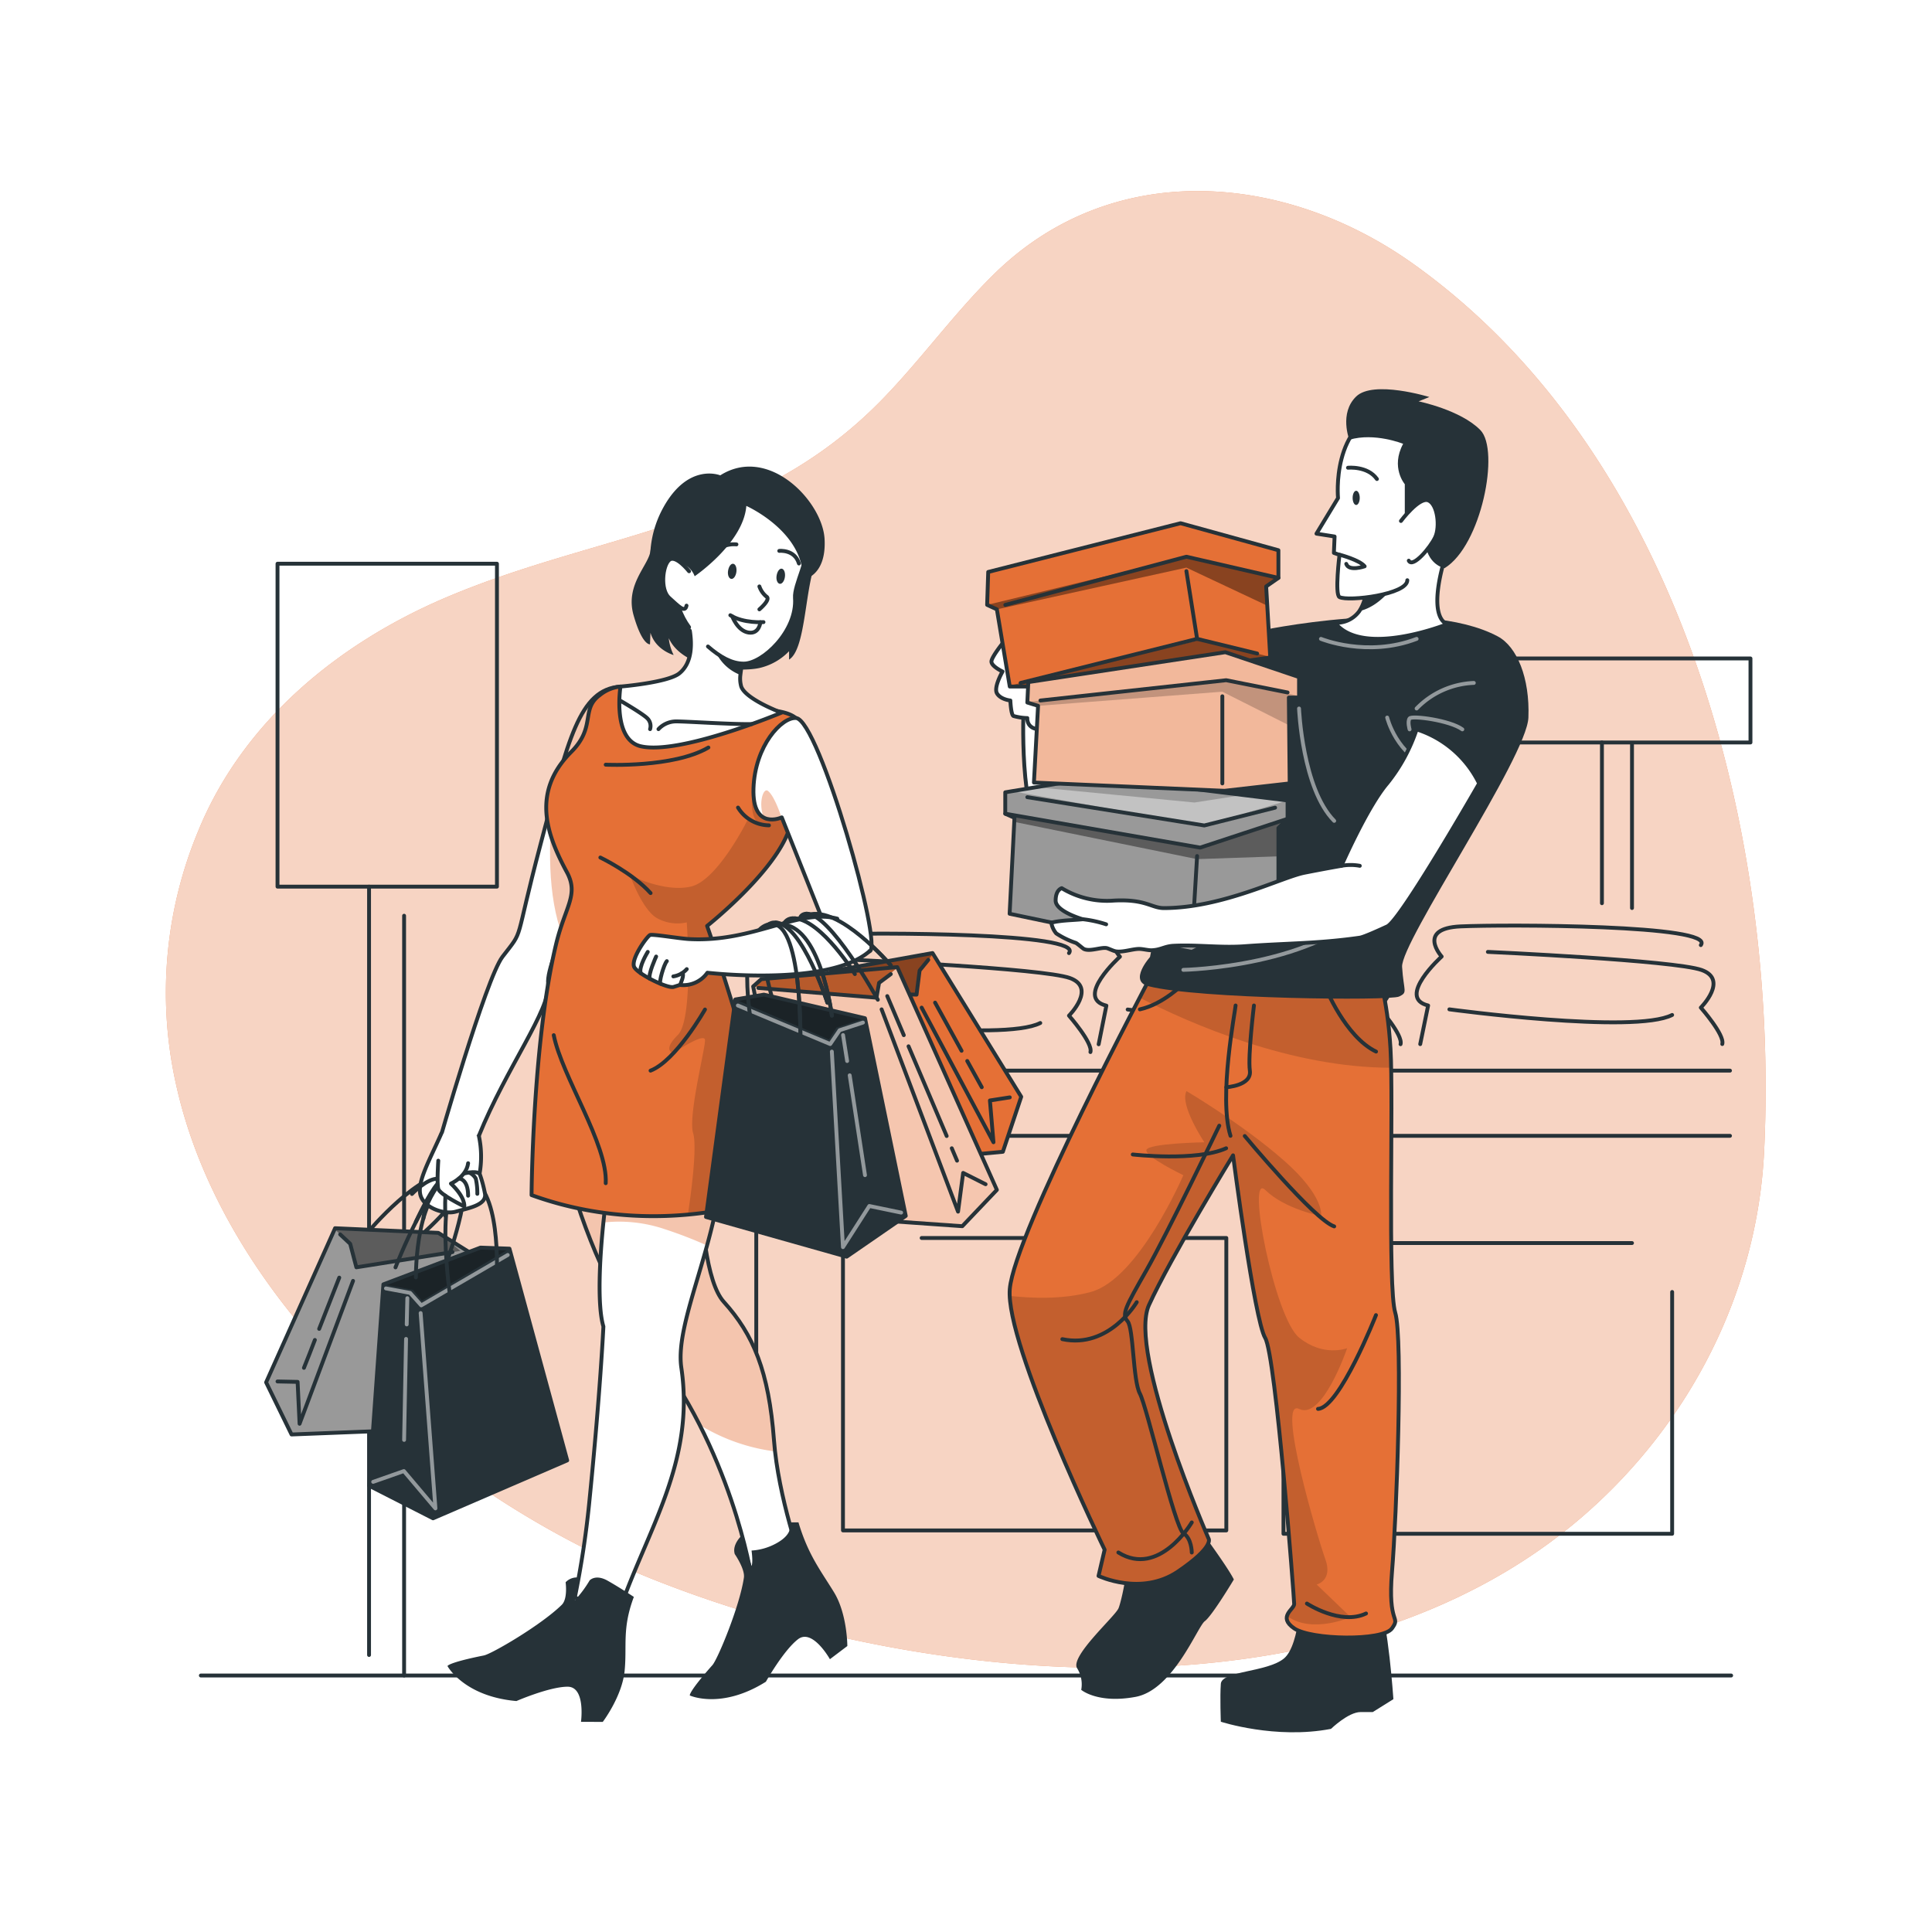 <svg class="animated" id="freepik_stories-shopping" xmlns="http://www.w3.org/2000/svg" xmlns:xlink="http://www.w3.org/1999/xlink" viewBox="0 0 500 500" version="1.1" xmlns:svgjs="http://svgjs.com/svgjs"><style>svg#freepik_stories-shopping:not(.animated) .animable {opacity: 0;}svg#freepik_stories-shopping.animated #freepik--background-simple--inject-37 {animation: 1s 1 forwards cubic-bezier(.36,-0.01,.5,1.38) slideDown;animation-delay: 0s;}svg#freepik_stories-shopping.animated #freepik--Shop--inject-37 {animation: 1s 1 forwards cubic-bezier(.36,-0.01,.5,1.38) slideUp;animation-delay: 0s;}svg#freepik_stories-shopping.animated #freepik--Floor--inject-37 {animation: 1s 1 forwards cubic-bezier(.36,-0.01,.5,1.38) zoomIn;animation-delay: 0s;}svg#freepik_stories-shopping.animated #freepik--character-1--inject-37 {animation: 1s 1 forwards cubic-bezier(.36,-0.01,.5,1.38) fadeIn;animation-delay: 0s;}svg#freepik_stories-shopping.animated #freepik--character-2--inject-37 {animation: 1s 1 forwards cubic-bezier(.36,-0.01,.5,1.38) fadeIn;animation-delay: 0s;}            @keyframes slideDown {                0% {                    opacity: 0;                    transform: translateY(-30px);                }                100% {                    opacity: 1;                    transform: translateY(0);                }            }                    @keyframes slideUp {                0% {                    opacity: 0;                    transform: translateY(30px);                }                100% {                    opacity: 1;                    transform: inherit;                }            }                    @keyframes zoomIn {                0% {                    opacity: 0;                    transform: scale(0.5);                }                100% {                    opacity: 1;                    transform: scale(1);                }            }                    @keyframes fadeIn {                0% {                    opacity: 0;                }                100% {                    opacity: 1;                }            }        </style><g id="freepik--background-simple--inject-37" class="animable" style="transform-origin: 249.938px 250.609px;"><g id="elwzotbbh8m9d"><path d="M67.93,167.09s-27.88,72,11.3,144.5S199.11,422.39,263.7,455.14s131.66,16.8,163.53-36.84-11.84-91.93-11.9-168.42,11.45-96.74-30-161.36-143.06-78.93-219.9-31S67.93,167.09,67.93,167.09Z" style="fill: rgb(255, 255, 255); opacity: 0.7; transform-origin: 248.588px 250.609px;" class="animable"></path></g><path d="M45.39,279.85a108.63,108.63,0,0,1,5.79-64.5c11.55-28.56,36.37-48.85,64.17-60.69,40.41-17.21,80.07-17.53,112.92-51.25,10.13-10.4,18.63-22.31,29-32.49,30.52-30,75.19-26.4,108.55-2.58,69.58,49.69,94.61,148.11,90.74,229.47-1.74,36.51-19.17,70.49-46.76,94.45-62.4,54.18-168.36,45.06-240,16.78C116.31,388,57.94,338.75,45.39,279.85Z" style="fill: rgb(229, 112, 54); transform-origin: 249.938px 240.543px;" id="elcas9v0w4i6f" class="animable"></path><g id="elvxyb6yak74o"><path d="M45.39,279.85a108.63,108.63,0,0,1,5.79-64.5c11.55-28.56,36.37-48.85,64.17-60.69,40.41-17.21,80.07-17.53,112.92-51.25,10.13-10.4,18.63-22.31,29-32.49,30.52-30,75.19-26.4,108.55-2.58,69.58,49.69,94.61,148.11,90.74,229.47-1.74,36.51-19.17,70.49-46.76,94.45-62.4,54.18-168.36,45.06-240,16.78C116.31,388,57.94,338.75,45.39,279.85Z" style="fill: rgb(255, 255, 255); opacity: 0.7; transform-origin: 249.938px 240.543px;" class="animable"></path></g></g><g id="freepik--Shop--inject-37" class="animable" style="transform-origin: 262.42px 289.755px;"><polyline points="447.72 277.08 183.33 277.08 183.33 293.95 447.72 293.95" style="fill: none; stroke: rgb(38, 50, 56); stroke-linecap: round; stroke-linejoin: round; transform-origin: 315.525px 285.515px;" id="ell9qhbp0dlkn" class="animable"></polyline><line x1="195.72" y1="295.61" x2="195.72" y2="421.61" style="fill: none; stroke: rgb(38, 50, 56); stroke-linecap: round; stroke-linejoin: round; transform-origin: 195.72px 358.61px;" id="elk3ys8kz3ah" class="animable"></line><path d="M440.17,244.59c4.07-5.28-50.67-5.36-62.17-4.84s-4.9,7.8-4.9,7.8-11.85,10.66-3.5,12.67l-2.05,10" style="fill: none; stroke: rgb(38, 50, 56); stroke-linecap: round; stroke-linejoin: round; transform-origin: 403.503px 254.881px;" id="ela8m19upt5cs" class="animable"></path><path d="M385.06,246.35s48.31,2.18,55.33,4.69-.22,9.73-.22,9.73,6.25,7.09,5.55,9.43" style="fill: none; stroke: rgb(38, 50, 56); stroke-linecap: round; stroke-linejoin: round; transform-origin: 415.417px 258.275px;" id="elsexdga4idbh" class="animable"></path><path d="M375.1,261.22s47.87,6.48,57.65,1.45" style="fill: none; stroke: rgb(38, 50, 56); stroke-linecap: round; stroke-linejoin: round; transform-origin: 403.925px 262.901px;" id="elt0cttpcxi" class="animable"></path><path d="M356.91,244.63c4.07-5.28-50.68-5.36-62.17-4.84s-4.9,7.8-4.9,7.8-11.86,10.66-3.51,12.67l-2,10" style="fill: none; stroke: rgb(38, 50, 56); stroke-linecap: round; stroke-linejoin: round; transform-origin: 320.239px 254.921px;" id="elcq399zmm91w" class="animable"></path><path d="M301.8,246.39s48.31,2.18,55.32,4.69-.21,9.73-.21,9.73,6.24,7.09,5.55,9.43" style="fill: none; stroke: rgb(38, 50, 56); stroke-linecap: round; stroke-linejoin: round; transform-origin: 332.157px 258.315px;" id="elzbg0sl61vkr" class="animable"></path><path d="M291.84,261.26s47.87,6.47,57.64,1.45" style="fill: none; stroke: rgb(38, 50, 56); stroke-linecap: round; stroke-linejoin: round; transform-origin: 320.66px 262.939px;" id="eldldxpaisypa" class="animable"></path><path d="M276.65,246.66c4.06-5.28-50.68-5.35-62.18-4.83s-4.89,7.79-4.89,7.79-11.86,10.67-3.51,12.68l-2,10" style="fill: none; stroke: rgb(38, 50, 56); stroke-linecap: round; stroke-linejoin: round; transform-origin: 239.978px 256.961px;" id="el1a08ypjimd4" class="animable"></path><path d="M221.54,248.43s48.3,2.17,55.32,4.68-.21,9.74-.21,9.74,6.24,7.09,5.55,9.42" style="fill: none; stroke: rgb(38, 50, 56); stroke-linecap: round; stroke-linejoin: round; transform-origin: 251.897px 260.35px;" id="elxj0sn7dxo4" class="animable"></path><path d="M211.57,263.3s47.88,6.47,57.65,1.45" style="fill: none; stroke: rgb(38, 50, 56); stroke-linecap: round; stroke-linejoin: round; transform-origin: 240.395px 264.979px;" id="elvidprggbals" class="animable"></path><rect x="383.54" y="170.41" width="69.48" height="21.74" style="fill: none; stroke: rgb(38, 50, 56); stroke-linecap: round; stroke-linejoin: round; transform-origin: 418.28px 181.28px;" id="elyk6ygw75pg" class="animable"></rect><line x1="414.58" y1="233.75" x2="414.58" y2="192.15" style="fill: none; stroke: rgb(38, 50, 56); stroke-linecap: round; stroke-linejoin: round; transform-origin: 414.58px 212.95px;" id="elljlb7qicce9" class="animable"></line><line x1="422.36" y1="192.69" x2="422.36" y2="235" style="fill: none; stroke: rgb(38, 50, 56); stroke-linecap: round; stroke-linejoin: round; transform-origin: 422.36px 213.845px;" id="el8311gzsjums" class="animable"></line><polyline points="218.16 322.76 218.16 396.07 317.37 396.07 317.37 320.39 238.52 320.39" style="fill: none; stroke: rgb(38, 50, 56); stroke-linecap: round; stroke-linejoin: round; transform-origin: 267.765px 358.23px;" id="elxic8sw4bum" class="animable"></polyline><polyline points="432.75 334.36 432.75 396.94 332.16 396.94 332.16 321.7 422.36 321.7" style="fill: none; stroke: rgb(38, 50, 56); stroke-linecap: round; stroke-linejoin: round; transform-origin: 382.455px 359.32px;" id="el0zt1whywtyoo" class="animable"></polyline><rect x="71.82" y="145.89" width="56.79" height="83.57" style="fill: none; stroke: rgb(38, 50, 56); stroke-linecap: round; stroke-linejoin: round; transform-origin: 100.215px 187.675px;" id="elhzj0ttlvrdd" class="animable"></rect><line x1="95.51" y1="229.46" x2="95.51" y2="428.31" style="fill: none; stroke: rgb(38, 50, 56); stroke-linecap: round; stroke-linejoin: round; transform-origin: 95.51px 328.885px;" id="elsb70iw782l" class="animable"></line><line x1="104.58" y1="236.99" x2="104.58" y2="433.62" style="fill: none; stroke: rgb(38, 50, 56); stroke-linecap: round; stroke-linejoin: round; transform-origin: 104.58px 335.305px;" id="el66lnazyihny" class="animable"></line></g><g id="freepik--Floor--inject-37" class="animable" style="transform-origin: 250px 433.62px;"><line x1="51.98" y1="433.62" x2="448.02" y2="433.62" style="fill: none; stroke: rgb(38, 50, 56); stroke-linecap: round; stroke-linejoin: round; transform-origin: 250px 433.62px;" id="eltxv1l1cinmn" class="animable"></line></g><g id="freepik--character-1--inject-37" class="animable" style="transform-origin: 166.58px 283.19px;"><path d="M160.58,177.68c-10.74.74-13.54,13.79-20.65,40.69s-4.08,21.7-9.88,29.23c-4.32,5.62-16.62,48.71-16.62,48.71s9.76-.54,10.5-2.36c7.12-17.63,18.65-32.81,17.93-39.36s13.51-32.66,13.51-32.66Z" style="fill: rgb(255, 255, 255); transform-origin: 137.005px 236.995px;" id="eli16lfftanp" class="animable"></path><g style="clip-path: url(&quot;#freepik--clip-path--inject-37&quot;); transform-origin: 150.87px 209.995px;" id="elqtot5oy8ttj" class="animable"><g id="elhex0fpmavep"><path d="M159.39,187.77l-4,34.16s-5.85,10.72-9.86,20.14c-3.82-10.11-3.67-23.87-2.29-36.15,4.62-17.11,7.9-26.19,15.43-28Z" style="fill: rgb(229, 112, 54); opacity: 0.4; transform-origin: 150.87px 209.995px;" class="animable"></path></g></g><path d="M160.58,177.68c-10.74.74-13.54,13.79-20.65,40.69s-4.08,21.7-9.88,29.23c-4.32,5.62-16.62,48.71-16.62,48.71s9.76-.54,10.5-2.36c7.12-17.63,18.65-32.81,17.93-39.36s13.51-32.66,13.51-32.66Z" style="fill: none; stroke: rgb(38, 50, 56); stroke-linecap: round; stroke-linejoin: round; transform-origin: 137.005px 236.995px;" id="elkk2nnkxvrnd" class="animable"></path><path d="M139.93,270.2s6,50.46,27.71,77.54,26.85,60.45,26.85,60.45l13-3.75s-6.08-16.86-7.18-31.65c-1.34-17.93-5.35-27.43-13-35.88-9.06-10-6-64.72-6-64.72Z" style="fill: rgb(255, 255, 255); transform-origin: 173.71px 339.195px;" id="el9mj7vgmwty" class="animable"></path><g style="clip-path: url(&quot;#freepik--clip-path-2--inject-37&quot;); transform-origin: 170.23px 322.91px;" id="el9vimkz7k1yw" class="animable"><g id="el6umxct9twj"><path d="M200.53,375.62a49.14,49.14,0,0,1-19.48-6.88,122.48,122.48,0,0,0-13.41-21C146,320.66,139.93,270.2,139.93,270.2l41.34,2s-3.1,54.75,6,64.72c7.69,8.45,11.7,17.95,13,35.88C200.34,373.73,200.43,374.67,200.53,375.62Z" style="fill: rgb(229, 112, 54); opacity: 0.4; transform-origin: 170.23px 322.91px;" class="animable"></path></g></g><path d="M139.93,270.2s6,50.46,27.71,77.54,26.85,60.45,26.85,60.45l13-3.75s-6.08-16.86-7.18-31.65c-1.34-17.93-5.35-27.43-13-35.88-9.06-10-6-64.72-6-64.72Z" style="fill: none; stroke: rgb(38, 50, 56); stroke-linecap: round; stroke-linejoin: round; transform-origin: 173.71px 339.195px;" id="elbybtuna4bti" class="animable"></path><path d="M160.28,294c-2,1.3-7.28,38.75-4.12,49.3,0,0-.8,17.14-3.69,45.84a241.41,241.41,0,0,1-3.69,24.22s10.52,6.37,11.5,3.52c7.36-21.23,19.62-38.63,16.05-62.91-1.8-12.24,10-33.05,10.88-55.76S160.28,294,160.28,294Z" style="fill: rgb(255, 255, 255); transform-origin: 168.005px 352.255px;" id="el4u6cnkjl5l" class="animable"></path><g style="clip-path: url(&quot;#freepik--clip-path-3--inject-37&quot;); transform-origin: 171.688px 304.6px;" id="eldw39tayxa7b" class="animable"><g id="el5czw2k5kx8j"><path d="M187.21,298.16A105.86,105.86,0,0,1,183,322.34,112.52,112.52,0,0,0,171.71,318a36.76,36.76,0,0,0-15.56-1.61c1.16-11.34,3.09-21.77,4.13-22.44C160.28,294,188,275.45,187.21,298.16Z" style="fill: rgb(229, 112, 54); opacity: 0.4; transform-origin: 171.688px 304.6px;" class="animable"></path></g></g><path d="M160.28,294c-2,1.3-7.28,38.75-4.12,49.3,0,0-.8,17.14-3.69,45.84a241.41,241.41,0,0,1-3.69,24.22s10.52,6.37,11.5,3.52c7.36-21.23,19.62-38.63,16.05-62.91-1.8-12.24,10-33.05,10.88-55.76S160.28,294,160.28,294Z" style="fill: none; stroke: rgb(38, 50, 56); stroke-linecap: round; stroke-linejoin: round; transform-origin: 168.005px 352.255px;" id="eliwo3dfbpc7" class="animable"></path><path d="M211.62,144.19c-3.43,6.93-2.87,23.74-7.41,26.51v-2.17a15.37,15.37,0,0,1-7.68,4.35c-4.83,1.06-19.62.59-23.46-7.72a12.84,12.84,0,0,0,1.27,4.36s-4.66-1.25-6-5.77l-.12,3s-2,.37-4.25-7.53,3.9-12.9,4.37-16.65,6-11.43,17.08-13.21S211.62,144.19,211.62,144.19Z" style="fill: rgb(38, 50, 56); transform-origin: 187.548px 151.259px;" id="el4rhxl217nr" class="animable"></path><polygon points="264.29 283.84 259.54 298.08 227.89 301.04 216.45 256.88 215.02 251.36 241.34 246.65 241.48 246.88 264.29 283.84" style="fill: rgb(229, 112, 54); transform-origin: 239.655px 273.845px;" id="el5zyn6sgcmvo" class="animable"></polygon><g style="clip-path: url(&quot;#freepik--clip-path-4--inject-37&quot;); transform-origin: 228.25px 252.025px;" id="elpxqntcgdsti" class="animable"><g id="ellhl06d56jo"><polygon points="241.48 246.88 237.99 251.16 237.2 257.4 216.45 256.88 215.02 251.36 241.34 246.65 241.48 246.88" style="opacity: 0.4; transform-origin: 228.25px 252.025px;" class="animable"></polygon></g></g><polygon points="264.29 283.84 259.54 298.08 227.89 301.04 216.45 256.88 215.02 251.36 241.34 246.65 241.48 246.88 264.29 283.84" style="fill: none; stroke: rgb(38, 50, 56); stroke-linecap: round; stroke-linejoin: round; transform-origin: 239.655px 273.845px;" id="elrvurjjz3p3n" class="animable"></polygon><polyline points="240.24 248.41 237.99 251.17 237.2 257.41 218.12 256.93" style="fill: none; stroke: rgb(38, 50, 56); stroke-linecap: round; stroke-linejoin: round; transform-origin: 229.18px 252.91px;" id="eln23gz1qe9b" class="animable"></polyline><polyline points="238.52 260.77 257.11 295.61 256.19 284.8 261.33 284" style="fill: none; stroke: rgb(38, 50, 56); stroke-linecap: round; stroke-linejoin: round; transform-origin: 249.925px 278.19px;" id="elmtdzswvavcd" class="animable"></polyline><path d="M248.85,271.94,242,259.48" style="fill: none; stroke: rgb(38, 50, 56); stroke-linecap: round; stroke-linejoin: round; transform-origin: 245.425px 265.71px;" id="elz8mqshrmgb" class="animable"></path><path d="M254.08,281.37c-1.25-2.27-2.51-4.53-3.76-6.79" style="fill: none; stroke: rgb(38, 50, 56); stroke-linecap: round; stroke-linejoin: round; transform-origin: 252.2px 277.975px;" id="elfwhbn7f39wv" class="animable"></path><path d="M230.54,249.82s-13.38-15.62-21.27-13,8.31,15.92,8.31,15.92" style="fill: none; stroke: rgb(38, 50, 56); stroke-linecap: round; stroke-linejoin: round; transform-origin: 218.822px 244.632px;" id="el2p69k7jzbmz" class="animable"></path><path d="M227.18,258.73S214.67,236,208.56,236.48s4.84,21.72,4.84,21.72" style="fill: none; stroke: rgb(38, 50, 56); stroke-linecap: round; stroke-linejoin: round; transform-origin: 216.943px 247.601px;" id="elh851w8y14eo" class="animable"></path><path d="M160.58,177.68s8.79,4.19,16.95,5.57,23.63-1.38,28.43,2.57,2.37,20.18-2.55,30.86S183,239.63,183,239.63,191,262.57,195.73,282s5.14,27.29,5.14,27.29-29.28,12.27-63.3,0c0,0,.23-39.45,6.33-64.88,2.37-9.89,6-12.84,2.77-18.76-5.34-9.89-9.1-20.8,1.19-31.08,6.44-6.45,2.39-11,7.32-14.64A10,10,0,0,1,160.58,177.68Z" style="fill: rgb(229, 112, 54); transform-origin: 173.065px 246.212px;" id="el38hmdhk5wi8" class="animable"></path><g style="clip-path: url(&quot;#freepik--clip-path-5--inject-37&quot;); transform-origin: 185.71px 256.085px;" id="el8twaqt6ds2p" class="animable"><g id="elw4dy324ohch"><path d="M183,239.63S191,262.57,195.73,282s5.14,27.29,5.14,27.29a84.83,84.83,0,0,1-22.84,5c.73-4.8,2.46-17.32,1.36-21-1.37-4.52,3.21-22.11,3.06-24.16s-8.19,3.41-8.19,3.41-3-.57,1.15-4.68,2.32-29.15,2.32-29.15a10.88,10.88,0,0,1-7.69-1.09c-3.86-2.18-7-11.13-7-11.13s9,4.6,15.85,2.93,14.47-17,14.47-17h2.34c-1.92-2.6-.79-8.42-.79-8.42l13.47-6.12a59.93,59.93,0,0,1-5,18.78C198.49,227.36,183,239.63,183,239.63Z" style="opacity: 0.15; transform-origin: 185.71px 256.085px;" class="animable"></path></g></g><path d="M160.58,177.68s8.79,4.19,16.95,5.57,23.63-1.38,28.43,2.57,2.37,20.18-2.55,30.86S183,239.63,183,239.63,191,262.57,195.73,282s5.14,27.29,5.14,27.29-29.28,12.27-63.3,0c0,0,.23-39.45,6.33-64.88,2.37-9.89,6-12.84,2.77-18.76-5.34-9.89-9.1-20.8,1.19-31.08,6.44-6.45,2.39-11,7.32-14.64A10,10,0,0,1,160.58,177.68Z" style="fill: none; stroke: rgb(38, 50, 56); stroke-linecap: round; stroke-linejoin: round; transform-origin: 173.065px 246.212px;" id="elik0uqlrwl5s" class="animable"></path><path d="M202.25,184.44s-26.26,11-36.39,8.7c-7.47-1.7-5.28-15.46-5.28-15.46s12.16-1,15.2-3.39c6.84-5.47,0-20.18,0-20.18L196.31,159a93.93,93.93,0,0,0-3.47,9.76,32.62,32.62,0,0,0-1.23,5.92,7.55,7.55,0,0,0,.22,3C193,181,202.25,184.44,202.25,184.44Z" style="fill: rgb(255, 255, 255); stroke: rgb(38, 50, 56); stroke-linecap: round; stroke-linejoin: round; transform-origin: 181.265px 173.783px;" id="elmordu5iip8" class="animable"></path><path d="M206,185.82c-3.68-.26-10.63,7.13-11,18.2s7.32,7.52,7.32,7.52l11.19,28.09s8,7.59,11.56,6.56S212,186.26,206,185.82Z" style="fill: rgb(255, 255, 255); transform-origin: 210.276px 216.05px;" id="elu80nz7zydo" class="animable"></path><g style="clip-path: url(&quot;#freepik--clip-path-6--inject-37&quot;); transform-origin: 199.634px 208.3px;" id="elujo1yai4bco" class="animable"><g id="el82q202h5wes"><path d="M202.25,211.54a5.9,5.9,0,0,1-4.57.1c-1.48-3.71-.18-7.76,1-7C200.45,205.88,202.25,211.54,202.25,211.54Z" style="fill: rgb(229, 112, 54); opacity: 0.4; transform-origin: 199.634px 208.3px;" class="animable"></path></g></g><path d="M206,185.82c-3.68-.26-10.63,7.13-11,18.2s7.32,7.52,7.32,7.52l11.19,28.09s8,7.59,11.56,6.56S212,186.26,206,185.82Z" style="fill: none; stroke: rgb(38, 50, 56); stroke-linecap: round; stroke-linejoin: round; transform-origin: 210.276px 216.05px;" id="elb0m7okaye7" class="animable"></path><path d="M221.24,252.09s-8.4-13.64-15.47-14.43-2,16.22-2,16.22" style="fill: none; stroke: rgb(38, 50, 56); stroke-linecap: round; stroke-linejoin: round; transform-origin: 211.625px 245.757px;" id="elxy6peqis6c8" class="animable"></path><polygon points="197.02 253.41 232.22 250.29 257.99 307.94 249.04 317.34 206.49 314.34 194.92 255.29 197.02 253.41" style="fill: rgb(229, 112, 54); transform-origin: 226.455px 283.815px;" id="el9v7x89xx9b9" class="animable"></polygon><g style="clip-path: url(&quot;#freepik--clip-path-7--inject-37&quot;); transform-origin: 226.455px 283.815px;" id="elk2ijrl6xls" class="animable"><g id="eliz3frertqqj"><polygon points="232.28 250.42 227.5 254.36 226.58 258.18 194.92 255.29 197.02 253.4 232.22 250.29 232.28 250.42" style="opacity: 0.2; transform-origin: 213.6px 254.235px;" class="animable"></polygon></g><g id="elo0nnmcooak"><polygon points="257.99 307.94 249.04 317.34 206.49 314.34 194.92 255.29 194.92 255.29 226.83 258.2 227.5 254.36 232.28 250.42 257.99 307.94" style="fill: rgb(255, 255, 255); opacity: 0.6; transform-origin: 226.455px 283.88px;" class="animable"></polygon></g></g><polygon points="197.02 253.41 232.22 250.29 257.99 307.94 249.04 317.34 206.49 314.34 194.92 255.29 197.02 253.41" style="fill: none; stroke: rgb(38, 50, 56); stroke-linecap: round; stroke-linejoin: round; transform-origin: 226.455px 283.815px;" id="elukjm37mr8pg" class="animable"></polygon><polyline points="196.25 255.68 226.83 258.2 227.5 254.36 230.54 252.09" style="fill: none; stroke: rgb(38, 50, 56); stroke-linecap: round; stroke-linejoin: round; transform-origin: 213.395px 255.145px;" id="el47kbtz3dt1k" class="animable"></polyline><polyline points="228.16 261.22 247.94 313.57 249.26 303.55 255.07 306.48" style="fill: none; stroke: rgb(38, 50, 56); stroke-linecap: round; stroke-linejoin: round; transform-origin: 241.615px 287.395px;" id="el6ws41ihnbix" class="animable"></polyline><path d="M246.32,297.17l1.36,3.21" style="fill: none; stroke: rgb(38, 50, 56); stroke-linecap: round; stroke-linejoin: round; transform-origin: 247px 298.775px;" id="el1c6wvf60l7b" class="animable"></path><path d="M235.13,270.78,245,294" style="fill: none; stroke: rgb(38, 50, 56); stroke-linecap: round; stroke-linejoin: round; transform-origin: 240.065px 282.39px;" id="elzv7zyzwz5l" class="animable"></path><path d="M229.62,257.79q2.13,5.06,4.28,10.11" style="fill: none; stroke: rgb(38, 50, 56); stroke-linecap: round; stroke-linejoin: round; transform-origin: 231.76px 262.845px;" id="elo4agvlw4jk" class="animable"></path><path d="M214.12,259.48s-6.43-20.14-13.35-20.73-1,19.28-1,19.28" style="fill: none; stroke: rgb(38, 50, 56); stroke-linecap: round; stroke-linejoin: round; transform-origin: 205.766px 249.109px;" id="eln384tbrf9g" class="animable"></path><polygon points="190.3 258.66 197.69 257.41 223.86 263.52 234.41 314.68 219.11 325.23 182.71 314.95 190.3 258.66" style="fill: rgb(38, 50, 56); transform-origin: 208.56px 291.32px;" id="elz4kmgd7tr7d" class="animable"></polygon><g style="clip-path: url(&quot;#freepik--clip-path-8--inject-37&quot;); transform-origin: 207.08px 263.215px;" id="elqxbrvbbs85q" class="animable"><g id="elgklo3yrow3v"><polygon points="190.3 258.66 214.53 269.02 216.47 265.94 223.86 263.52 197.69 257.41 190.3 258.66" style="opacity: 0.3; transform-origin: 207.08px 263.215px;" class="animable"></polygon></g></g><polygon points="190.3 258.66 197.69 257.41 223.86 263.52 234.41 314.68 219.11 325.23 182.71 314.95 190.3 258.66" style="fill: none; stroke: rgb(38, 50, 56); stroke-linecap: round; stroke-linejoin: round; transform-origin: 208.56px 291.32px;" id="elyaaau3evr" class="animable"></polygon><g id="elik7exukzewq"><g style="opacity: 0.5; transform-origin: 212.09px 291.49px;" class="animable"><polyline points="190.96 260.22 214.86 270.2 217.3 266.62 223.33 264.64" style="fill: none; stroke: rgb(255, 255, 255); stroke-linecap: round; stroke-linejoin: round; transform-origin: 207.145px 265.21px;" id="elzzwcrijrje" class="animable"></polyline><polyline points="215.28 272.15 218.16 322.76 224.98 312.11 233.22 313.82" style="fill: none; stroke: rgb(255, 255, 255); stroke-linecap: round; stroke-linejoin: round; transform-origin: 224.25px 297.455px;" id="elrobnar7bkdn" class="animable"></polyline><line x1="219.9" y1="278.29" x2="223.86" y2="304.13" style="fill: none; stroke: rgb(255, 255, 255); stroke-linecap: round; stroke-linejoin: round; transform-origin: 221.88px 291.21px;" id="el3x7kmxcwgp2" class="animable"></line><line x1="218.18" y1="267.87" x2="219.24" y2="274.59" style="fill: none; stroke: rgb(255, 255, 255); stroke-linecap: round; stroke-linejoin: round; transform-origin: 218.71px 271.23px;" id="elb6f4cam47z4" class="animable"></line></g></g><path d="M194.49,265.21s-4.46-23.69,4.44-26,8.21,31,8.21,31" style="fill: none; stroke: rgb(38, 50, 56); stroke-linecap: round; stroke-linejoin: round; transform-origin: 200.262px 254.653px;" id="elkf62rrxspcb" class="animable"></path><path d="M215.29,262.84s-3-24.09-13.55-23.6" style="fill: none; stroke: rgb(38, 50, 56); stroke-linecap: round; stroke-linejoin: round; transform-origin: 208.515px 251.036px;" id="elv8303rvimb" class="animable"></path><path d="M95.12,319S109,302.33,117.2,303.84s-8,15.62-8,15.62" style="fill: none; stroke: rgb(38, 50, 56); stroke-linecap: round; stroke-linejoin: round; transform-origin: 107.318px 311.602px;" id="el6qd155ggf0j" class="animable"></path><polygon points="68.87 357.75 75.45 371.24 107.22 370 121.37 324.01 113.43 319.06 86.71 317.86 86.61 318.11 68.87 357.75" style="fill: rgb(153, 153, 153); transform-origin: 95.12px 344.55px;" id="eljnhtv08kdmp" class="animable"></polygon><g style="clip-path: url(&quot;#freepik--clip-path-9--inject-37&quot;); transform-origin: 102.875px 322.915px;" id="eleti2zuu64of" class="animable"><g id="elm4ko9wpn90h"><polygon points="86.61 318.11 90.63 321.89 92.24 327.97 119.14 323.72 113.43 319.06 86.71 317.86 86.61 318.11" style="opacity: 0.4; transform-origin: 102.875px 322.915px;" class="animable"></polygon></g></g><polygon points="68.87 357.75 75.45 371.24 107.22 370 121.37 324.01 113.43 319.06 86.71 317.86 86.61 318.11 68.87 357.75" style="fill: none; stroke: rgb(38, 50, 56); stroke-linecap: round; stroke-linejoin: round; transform-origin: 95.12px 344.55px;" id="ele66ov6voc1l" class="animable"></polygon><polyline points="88.04 319.46 90.63 321.89 92.23 327.98 117.1 324.04" style="fill: none; stroke: rgb(38, 50, 56); stroke-linecap: round; stroke-linejoin: round; transform-origin: 102.57px 323.72px;" id="eld0fonkjabla" class="animable"></polyline><polyline points="91.37 331.49 77.53 368.47 77.02 357.63 71.82 357.52" style="fill: none; stroke: rgb(38, 50, 56); stroke-linecap: round; stroke-linejoin: round; transform-origin: 81.595px 349.98px;" id="elfahtxvlhhg7" class="animable"></polyline><path d="M82.6,343.91l5.2-13.26" style="fill: none; stroke: rgb(38, 50, 56); stroke-linecap: round; stroke-linejoin: round; transform-origin: 85.2px 337.28px;" id="ele2hc05d9k1" class="animable"></path><path d="M78.66,354c1-2.41,1.89-4.81,2.83-7.22" style="fill: none; stroke: rgb(38, 50, 56); stroke-linecap: round; stroke-linejoin: round; transform-origin: 80.075px 350.39px;" id="elr8j7fiaogl" class="animable"></path><path d="M102.35,328s9.4-24.18,15.52-24.5-1.93,22.17-1.93,22.17" style="fill: none; stroke: rgb(38, 50, 56); stroke-linecap: round; stroke-linejoin: round; transform-origin: 111.258px 315.748px;" id="eldh8ww93175n" class="animable"></path><polygon points="131.85 323.15 124.35 322.88 99.22 332.39 95.51 384.5 112.07 392.94 146.79 377.95 131.85 323.15" style="fill: rgb(38, 50, 56); transform-origin: 121.15px 357.91px;" id="elqu6r4no4f9l" class="animable"></polygon><g style="clip-path: url(&quot;#freepik--clip-path-10--inject-37&quot;); transform-origin: 115.535px 329.75px;" id="elr4setrv3lje" class="animable"><g id="elxsm3o4wrdlp"><polygon points="131.85 323.15 109.2 336.62 106.87 333.82 99.22 332.39 124.35 322.88 131.85 323.15" style="opacity: 0.3; transform-origin: 115.535px 329.75px;" class="animable"></polygon></g></g><polygon points="131.85 323.15 124.35 322.88 99.22 332.39 95.51 384.5 112.07 392.94 146.79 377.95 131.85 323.15" style="fill: none; stroke: rgb(38, 50, 56); stroke-linecap: round; stroke-linejoin: round; transform-origin: 121.15px 357.91px;" id="elkomqkrw6u6n" class="animable"></polygon><g id="elepzkwp99ql8"><g style="opacity: 0.5; transform-origin: 113.99px 357.58px;" class="animable"><polyline points="131.4 324.79 109.02 337.83 106.13 334.6 99.89 333.44" style="fill: none; stroke: rgb(255, 255, 255); stroke-linecap: round; stroke-linejoin: round; transform-origin: 115.645px 331.31px;" id="el88mmxwfjos" class="animable"></polyline><polyline points="108.86 339.82 112.69 390.37 104.52 380.71 96.58 383.5" style="fill: none; stroke: rgb(255, 255, 255); stroke-linecap: round; stroke-linejoin: round; transform-origin: 104.635px 365.095px;" id="el844kp027867" class="animable"></polyline><line x1="105.09" y1="346.51" x2="104.58" y2="372.65" style="fill: none; stroke: rgb(255, 255, 255); stroke-linecap: round; stroke-linejoin: round; transform-origin: 104.835px 359.58px;" id="ell4tn8fagdr" class="animable"></line><line x1="105.42" y1="335.96" x2="105.26" y2="342.76" style="fill: none; stroke: rgb(255, 255, 255); stroke-linecap: round; stroke-linejoin: round; transform-origin: 105.34px 339.36px;" id="elb5cg8fj6ikt" class="animable"></line></g></g><path d="M128.55,330.2s1.3-24.07-7.82-25.16-4.06,31.77-4.06,31.77" style="fill: none; stroke: rgb(38, 50, 56); stroke-linecap: round; stroke-linejoin: round; transform-origin: 121.942px 320.912px;" id="elvtg1z4c35f" class="animable"></path><path d="M107.63,330.59s-.23-24.27,10.31-25.18" style="fill: none; stroke: rgb(38, 50, 56); stroke-linecap: round; stroke-linejoin: round; transform-origin: 112.785px 318px;" id="elf8dah6g272k" class="animable"></path><path d="M216.69,237.75c-10-2.68-21.77,6.21-38.36,5.28-2.53-.14-9.36-1.32-10.09-1.05s-4.9,6-4.16,8.17c.59,1.75,8.65,5.77,10.26,5.26l1.61-.51a7.59,7.59,0,0,0,7.12-3.16s31.38,3.67,41.93-5.55" style="fill: rgb(255, 255, 255); stroke: rgb(38, 50, 56); stroke-linecap: round; stroke-linejoin: round; transform-origin: 194.496px 246.349px;" id="el2459ltgtvni" class="animable"></path><path d="M176,254.9s1.36-3,.47-3" style="fill: none; stroke: rgb(38, 50, 56); stroke-linecap: round; stroke-linejoin: round; transform-origin: 176.386px 253.4px;" id="eli7fv1whkitn" class="animable"></path><path d="M177.73,250.81a5.81,5.81,0,0,1-3.47,1.88" style="fill: none; stroke: rgb(38, 50, 56); stroke-linecap: round; stroke-linejoin: round; transform-origin: 175.995px 251.75px;" id="el2yhikqcnvzk" class="animable"></path><path d="M170.93,254.59c-.48-.2.86-5,1.65-5.85" style="fill: none; stroke: rgb(38, 50, 56); stroke-linecap: round; stroke-linejoin: round; transform-origin: 171.704px 251.665px;" id="elmdtxprmx9u" class="animable"></path><path d="M168.18,253.29c-.54-1,1.63-5.74,1.63-5.74" style="fill: none; stroke: rgb(38, 50, 56); stroke-linecap: round; stroke-linejoin: round; transform-origin: 168.952px 250.42px;" id="elbnjq8g9c9h" class="animable"></path><path d="M165.84,251.88c-.67-1.55,1.8-5.53,1.8-5.53" style="fill: none; stroke: rgb(38, 50, 56); stroke-linecap: round; stroke-linejoin: round; transform-origin: 166.682px 249.115px;" id="el47szns7eok8" class="animable"></path><path d="M198.93,239.24c8.9-2.29,8.21,31,8.21,31" style="fill: none; stroke: rgb(38, 50, 56); stroke-linecap: round; stroke-linejoin: round; transform-origin: 203.041px 254.684px;" id="elcyqggd50s2m" class="animable"></path><path d="M215.29,262.84s-3-24.09-13.55-23.6" style="fill: none; stroke: rgb(38, 50, 56); stroke-linecap: round; stroke-linejoin: round; transform-origin: 208.515px 251.036px;" id="el9cc318dqirj" class="animable"></path><path d="M221.24,252.09s-8.4-13.64-15.47-14.43" style="fill: none; stroke: rgb(38, 50, 56); stroke-linecap: round; stroke-linejoin: round; transform-origin: 213.505px 244.875px;" id="eliwskurjsgxa" class="animable"></path><path d="M214.12,259.48s-6.43-20.14-13.35-20.73" style="fill: none; stroke: rgb(38, 50, 56); stroke-linecap: round; stroke-linejoin: round; transform-origin: 207.445px 249.115px;" id="elhf6bidbmcln" class="animable"></path><path d="M230.54,249.82s-13.38-15.62-21.27-13" style="fill: none; stroke: rgb(38, 50, 56); stroke-linecap: round; stroke-linejoin: round; transform-origin: 219.905px 243.172px;" id="el0mgcm7w22z0e" class="animable"></path><path d="M227.18,258.73S214.67,236,208.56,236.48" style="fill: none; stroke: rgb(38, 50, 56); stroke-linecap: round; stroke-linejoin: round; transform-origin: 217.87px 247.601px;" id="elhbsq0ymudq7" class="animable"></path><path d="M160.29,181.19s5.76,3.32,7.15,4.63a2.78,2.78,0,0,1,.8,2.88" style="fill: none; stroke: rgb(38, 50, 56); stroke-linecap: round; stroke-linejoin: round; transform-origin: 164.326px 184.945px;" id="eltgvqgglk7wd" class="animable"></path><path d="M170.41,188.7a6.25,6.25,0,0,1,4.57-2c2.94,0,14.13.78,19.51.69" style="fill: none; stroke: rgb(38, 50, 56); stroke-linecap: round; stroke-linejoin: round; transform-origin: 182.45px 187.7px;" id="el73h4jzw9wkc" class="animable"></path><path d="M152.6,409a29.8,29.8,0,0,1-3.82,5.14l1-5.87a4,4,0,0,0-3.4,1.22s.61,4.27-1,5.84c-5.35,5.26-18.15,12.71-20.15,13.1-9.42,1.89-9.42,2.75-9.42,2.75s4.22,7.85,17.84,9.05c0,0,8.54-3.71,13.25-3.71s3.46,9.1,3.46,9.1H156s5-6.59,5.65-13.19-.7-10.92,2.39-19.15c0,0-3.65-2.43-6.79-4.2S152.6,409,152.6,409Z" style="fill: rgb(38, 50, 56); transform-origin: 139.925px 426.93px;" id="el9qogj0psuyr" class="animable"></path><path d="M194.5,401.28c.43,3.25,0,4,0,4L192,397.35s-2.63,2.34-1.84,4.85c0,0,2.69,3.88,2.36,6.1-1.09,7.43-6.79,21.1-8.14,22.62-6.37,7.19-5.85,7.87-5.85,7.87s8.1,3.71,19.68-3.56c0,0,4.57-8.12,8.32-11s8.25,5.17,8.25,5.17l4.51-3.41s0-8.29-3.46-13.93-6.68-9.65-9.19-18.08h-2.44s1.73,2.77-3.49,5.54A15.09,15.09,0,0,1,194.5,401.28Z" style="fill: rgb(38, 50, 56); transform-origin: 198.905px 416.858px;" id="el4caexo3or7k" class="animable"></path><path d="M114.23,293.33c-3,6.78-6.24,12.43-5.45,15.83s6.15,5.26,9.16,4.41,8.15-1.64,7.56-4.71a33.42,33.42,0,0,0-1.38-5.12,25.48,25.48,0,0,0-.19-9.79" style="fill: rgb(255, 255, 255); stroke: rgb(38, 50, 56); stroke-linecap: round; stroke-linejoin: round; transform-origin: 117.103px 303.552px;" id="elisnl259rucp" class="animable"></path><path d="M120,303.74s3-.87,4.11,0" style="fill: none; stroke: rgb(38, 50, 56); stroke-linecap: round; stroke-linejoin: round; transform-origin: 122.055px 303.547px;" id="el90x74ammq1s" class="animable"></path><path d="M113.24,306.93s-3.36,4.73-3.66,8.34" style="fill: none; stroke: rgb(38, 50, 56); stroke-linecap: round; stroke-linejoin: round; transform-origin: 111.41px 311.1px;" id="elr0tvm8euhlq" class="animable"></path><path d="M106.61,309s3.93-4.15,6.82-3.95" style="fill: none; stroke: rgb(38, 50, 56); stroke-linecap: round; stroke-linejoin: round; transform-origin: 110.02px 307.021px;" id="elrcf77jyat2q" class="animable"></path><path d="M107.63,316.19s3.39-7.4,5.64-9.88" style="fill: none; stroke: rgb(38, 50, 56); stroke-linecap: round; stroke-linejoin: round; transform-origin: 110.45px 311.25px;" id="elps73pp2eysa" class="animable"></path><path d="M113.43,300.38s-.41,5.83,0,7.31,6.73,4.54,6.73,4.54.4-2.25-3.46-5.92c0,0,4-1.72,4.45-5.27" style="fill: rgb(255, 255, 255); stroke: rgb(38, 50, 56); stroke-linecap: round; stroke-linejoin: round; transform-origin: 117.199px 306.305px;" id="elce1dtlt5y5" class="animable"></path><path d="M115.27,314.7s-.15-3,0-5.24" style="fill: rgb(255, 255, 255); stroke: rgb(38, 50, 56); stroke-linecap: round; stroke-linejoin: round; transform-origin: 115.237px 312.08px;" id="el0kz7g4m0lmx" class="animable"></path><path d="M118.77,305s2.38,0,2.38,4.45" style="fill: none; stroke: rgb(38, 50, 56); stroke-linecap: round; stroke-linejoin: round; transform-origin: 119.96px 307.225px;" id="el28ogzwn0oa3i" class="animable"></path><path d="M121.37,303.45a3.58,3.58,0,0,1,1.76,1.56,17,17,0,0,1,.4,3.95" style="fill: none; stroke: rgb(38, 50, 56); stroke-linecap: round; stroke-linejoin: round; transform-origin: 122.451px 306.205px;" id="elh8ru394nv8" class="animable"></path><path d="M192.84,168.75a32.62,32.62,0,0,0-1.23,5.92,11.53,11.53,0,0,1-6.8-7Z" style="fill: rgb(38, 50, 56); transform-origin: 188.825px 171.17px;" id="ely6gvpshrqkg" class="animable"></path><path d="M178.33,162.31c-8.86-12-1.52-34.1,7.91-37.07,17.58-5.54,22.8,6.91,23.08,13.61.23,5.67-3.83,12.47-3.58,15.89.63,8.55-8.37,17.07-13.3,17-3.09,0-6.08-1.71-9.22-4.43" style="fill: rgb(255, 255, 255); stroke: rgb(38, 50, 56); stroke-linecap: round; stroke-linejoin: round; transform-origin: 191.834px 147.799px;" id="el8vbh3lfg5ff" class="animable"></path><path d="M183.83,144.25a7.14,7.14,0,0,1,6.76-3.36" style="fill: none; stroke: rgb(38, 50, 56); stroke-linecap: round; stroke-linejoin: round; transform-origin: 187.21px 142.554px;" id="elbbz1o2puf26" class="animable"></path><path d="M201.67,142.57s4-.44,5.09,3.26" style="fill: none; stroke: rgb(38, 50, 56); stroke-linecap: round; stroke-linejoin: round; transform-origin: 204.215px 144.192px;" id="elqqwjv99l26" class="animable"></path><path d="M190.58,148c-.14,1.08-.73,1.9-1.33,1.82s-1-1-.83-2.1.74-1.9,1.33-1.82S190.72,146.87,190.58,148Z" style="fill: rgb(38, 50, 56); transform-origin: 189.495px 147.86px;" id="elj49sjrl25am" class="animable"></path><path d="M203.14,149.27c-.13,1.08-.73,1.9-1.33,1.82s-1-1-.83-2.1.74-1.9,1.33-1.82S203.28,148.18,203.14,149.27Z" style="fill: rgb(38, 50, 56); transform-origin: 202.055px 149.13px;" id="elwkup5z2359k" class="animable"></path><path d="M196.53,151.77a5.84,5.84,0,0,0,1.84,2.64c1.19.72-1.84,3.29-1.84,3.29" style="fill: none; stroke: rgb(38, 50, 56); stroke-linecap: round; stroke-linejoin: round; transform-origin: 197.588px 154.735px;" id="el1197xspccbf" class="animable"></path><path d="M197.59,161s-5.15.39-8.58-1.78" style="fill: none; stroke: rgb(38, 50, 56); stroke-linecap: round; stroke-linejoin: round; transform-origin: 193.3px 160.124px;" id="elry1t02lork" class="animable"></path><path d="M189.5,159.51s1.36,3.73,4.19,4.19,3.1-2.67,3.1-2.67" style="fill: none; stroke: rgb(38, 50, 56); stroke-linecap: round; stroke-linejoin: round; transform-origin: 193.145px 161.628px;" id="eldaiqe369hyb" class="animable"></path><path d="M176.4,145.83a5.5,5.5,0,0,1,3.38,3.3s12.62-8.57,13.37-18.2c0,0,15,6.65,14.65,19.08,0,0,6.13-.75,5.6-10.51s-14.5-24.39-27-16.48c0,0-8.23-3.43-14.73,8.31s-3,25.84,4.86,27.89C176.5,159.22,173.82,151.77,176.4,145.83Z" style="fill: rgb(38, 50, 56); transform-origin: 190.854px 139.99px;" id="el2f3umte2tt" class="animable"></path><path d="M178.33,147.84s-3.43-4.38-5.14-2.93-2.38,7.71,0,9.83,4.08,4,4.48,2" style="fill: rgb(255, 255, 255); stroke: rgb(38, 50, 56); stroke-linecap: round; stroke-linejoin: round; transform-origin: 174.988px 151.103px;" id="el6d6zp3b110n" class="animable"></path><path d="M191,209a9.52,9.52,0,0,0,8,4.6" style="fill: none; stroke: rgb(38, 50, 56); stroke-linecap: round; stroke-linejoin: round; transform-origin: 195px 211.3px;" id="el14icnl73jii" class="animable"></path><path d="M156.76,197.9s17.53.85,26.57-4.44" style="fill: none; stroke: rgb(38, 50, 56); stroke-linecap: round; stroke-linejoin: round; transform-origin: 170.045px 195.705px;" id="el51ynzhemdwg" class="animable"></path><path d="M155.37,221.93s8.24,3.93,13,9.2" style="fill: none; stroke: rgb(38, 50, 56); stroke-linecap: round; stroke-linejoin: round; transform-origin: 161.87px 226.53px;" id="elcg0kyuul6hd" class="animable"></path><path d="M143.31,267.9c2.11,10.7,14,28.23,13.45,38.31" style="fill: none; stroke: rgb(38, 50, 56); stroke-linecap: round; stroke-linejoin: round; transform-origin: 150.044px 287.055px;" id="elzfcd3tf983g" class="animable"></path><path d="M182.45,261.26s-7.5,13.25-14.09,15.82" style="fill: none; stroke: rgb(38, 50, 56); stroke-linecap: round; stroke-linejoin: round; transform-origin: 175.405px 269.17px;" id="elha5xlt716w" class="animable"></path></g><g id="freepik--character-2--inject-37" class="animable" style="transform-origin: 325.526px 274.52px;"><path d="M306.07,389.77s11.15,14.74,13.25,19c0,0-5.61,9.38-7.52,10.79s-8.11,17.77-17.92,19.59-14.06-1.82-14.06-1.82a7.86,7.86,0,0,0-1.08-5.62c-1.79-3.1,9.82-13.35,10.73-15.49s4.3-17.34.93-20.46S306.07,389.77,306.07,389.77Z" style="fill: rgb(38, 50, 56); transform-origin: 298.936px 414.715px;" id="el8a2xgl8p9ca" class="animable"></path><path d="M336.81,410.4s-.19,15.21-4.51,18.8-16.1,3.2-16.35,6.56,0,9.82,0,9.82,14.14,4.62,28.51,1.85c0,0,4.48-4.35,7.65-4.35h3.16l5.34-3.34s-1.38-20.4-3.76-24.75S336.81,410.4,336.81,410.4Z" style="fill: rgb(38, 50, 56); transform-origin: 338.224px 429.357px;" id="ely8i24f6vnzb" class="animable"></path><path d="M264.9,183.16s-1.31,28.6,5.55,34.35,22.71-17.17,22.71-17.17Z" style="fill: rgb(255, 255, 255); stroke: rgb(38, 50, 56); stroke-linecap: round; stroke-linejoin: round; transform-origin: 278.98px 200.798px;" id="elexahwhcggv" class="animable"></path><path d="M259.46,166.51s-2.59,3.22-2.86,4.53,2.86,2.75,2.86,2.75-2.39,4.1-1.43,5.68,3.45,1.82,3.45,1.82.14,3.59.79,4a14.68,14.68,0,0,0,3.6.55s-.3,2.86,3.39,2.94,4-26.56,4-26.56Z" style="fill: rgb(255, 255, 255); stroke: rgb(38, 50, 56); stroke-linecap: round; stroke-linejoin: round; transform-origin: 264.922px 175.5px;" id="eloeejtv785qj" class="animable"></path><path d="M297.75,252.84s-35.25,66.39-36.42,80.79,24.55,67.43,24.55,67.43l-1.58,6.79s11.07,5.3,20.57-1.15,7.91-8.51,7.91-8.51-21-48.19-15.43-60.45S319.11,299,319.11,299s5.54,42.65,8.31,47.24,7.51,67.5,7.51,68.88-4.35,3.31,0,6.3,22.95,3.34,25.32,0-1.18-.71,0-14.68,2.86-60.38.84-67-.44-54.82-1.23-68.29-3.56-21.15-3.56-21.15Z" style="fill: rgb(229, 112, 54); transform-origin: 311.662px 337.048px;" id="elhs7451rts5k" class="animable"></path><g style="clip-path: url(&quot;#freepik--clip-path-11--inject-37&quot;); transform-origin: 310.655px 335.31px;" id="elwftg9vudzk" class="animable"><g id="elru0qcranh"><path d="M360,276.33c-25.9,0-52-11.41-65.08-18.15,1.75-3.36,2.8-5.34,2.8-5.34l58.55-2.62s2.77,7.68,3.56,21.15C359.94,272.71,360,274.39,360,276.33Z" style="opacity: 0.15; transform-origin: 327.46px 263.275px;" class="animable"></path></g><g id="el1qy61ukp8yw"><path d="M349.54,418.5s-10,4.46-16.47-.29c.34-1.31,1.86-2.31,1.86-3.13,0-1.38-4.74-64.29-7.51-68.88S319.11,299,319.11,299s-16.22,26.51-21.76,38.78,15.43,60.45,15.43,60.45,1.58,2.05-7.91,8.51-20.57,1.15-20.57,1.15l1.58-6.79s-23.91-49.3-24.57-65.73c5.44.61,13.59,1,20.94-1,12.44-3.27,24-30.23,24-30.23s-9.93-4.78-9.56-6.52,15-2,15-2-6.51-9.75-4.62-13.24c0,0,14.32,8.41,25.12,17.88s9.7,14.45,9.7,14.45-9.36-1.77-14.42-6.73,2.38,33.1,8.75,38.2c6.21,5,12.12,2.84,12.42,2.73-.17.53-6.44,18.67-12.42,15.72S341,398,343,403.53s-2.24,6.54-2.24,6.54Z" style="opacity: 0.15; transform-origin: 305.425px 351.39px;" class="animable"></path></g></g><path d="M297.75,252.84s-35.25,66.39-36.42,80.79,24.55,67.43,24.55,67.43l-1.58,6.79s11.07,5.3,20.57-1.15,7.91-8.51,7.91-8.51-21-48.19-15.43-60.45S319.11,299,319.11,299s5.54,42.65,8.31,47.24,7.51,67.5,7.51,68.88-4.35,3.31,0,6.3,22.95,3.34,25.32,0-1.18-.71,0-14.68,2.86-60.38.84-67-.44-54.82-1.23-68.29-3.56-21.15-3.56-21.15Z" style="fill: none; stroke: rgb(38, 50, 56); stroke-linecap: round; stroke-linejoin: round; transform-origin: 311.662px 337.048px;" id="el3nnd009c8cj" class="animable"></path><path d="M325.31,163.38s42.46-9.29,62.33,1.33c4.94,2.64,8.31,10.71,7.91,21s-33.09,58.1-32.69,64.52,1.58,6.56-.79,7.68-52,.64-64.88-2.69c-5.17-1.33.43-7.54.43-7.54S307.52,194.62,325.31,163.38Z" style="fill: rgb(38, 50, 56); transform-origin: 345.29px 209.036px;" id="elhjiszwxqw4f" class="animable"></path><path d="M374.49,161.56s-21.83,8.75-29-.39a7.25,7.25,0,0,0,6.29-3,10.93,10.93,0,0,0,1.76-5.82,25.5,25.5,0,0,0-.37-5.79c-.84-5.12,20.69-1.81,20.69-1.81S369.23,159,374.49,161.56Z" style="fill: rgb(255, 255, 255); stroke: rgb(38, 50, 56); stroke-linecap: round; stroke-linejoin: round; transform-origin: 359.99px 154.517px;" id="elthlzj2c753" class="animable"></path><polygon points="333.22 207.16 333.22 211.91 330.85 214.29 330.85 235 308.43 246.35 261.29 236.48 262.49 212.7 262.54 211.65 260.46 210.72 260.16 210.59 260.16 205.05 261.88 204.76 268.17 203.72 283.9 201.1 321.65 205.74 333.22 207.16" style="fill: rgb(153, 153, 153); transform-origin: 296.69px 223.725px;" id="elhaauejn6zd" class="animable"></polygon><g style="clip-path: url(&quot;#freepik--clip-path-12--inject-37&quot;); transform-origin: 296.84px 213.03px;" id="eljqdptbrgc7c" class="animable"><g id="elfj0b8krshl7"><polygon points="333.22 207.16 333.22 207.18 311.66 213.63 261.88 204.76 268.17 203.72 309.12 207.69 321.65 205.74 333.22 207.16" style="fill: rgb(255, 255, 255); opacity: 0.4; transform-origin: 297.55px 208.675px;" class="animable"></polygon></g><g id="elvg1a6d43tg"><polygon points="333.22 211.74 333.22 211.91 330.85 214.29 330.85 221.62 309.77 222.34 262.49 212.7 262.54 211.65 260.46 210.72 310.6 219.36 333.22 211.74" style="opacity: 0.4; transform-origin: 296.84px 216.53px;" class="animable"></polygon></g></g><polygon points="333.22 207.16 333.22 211.91 330.85 214.29 330.85 235 308.43 246.35 261.29 236.48 262.49 212.7 262.54 211.65 260.46 210.72 260.16 210.59 260.16 205.05 261.88 204.76 268.17 203.72 283.9 201.1 321.65 205.74 333.22 207.16" style="fill: none; stroke: rgb(38, 50, 56); stroke-linecap: round; stroke-linejoin: round; transform-origin: 296.69px 223.725px;" id="eltpm5kbeiucr" class="animable"></polygon><polyline points="265.87 206.31 311.67 213.63 329.99 209.03" style="fill: none; stroke: rgb(38, 50, 56); stroke-linecap: round; stroke-linejoin: round; transform-origin: 297.93px 209.97px;" id="elisui9vp2d1" class="animable"></polyline><polyline points="260.17 210.59 310.6 219.36 333.22 211.91" style="fill: none; stroke: rgb(38, 50, 56); stroke-linecap: round; stroke-linejoin: round; transform-origin: 296.695px 214.975px;" id="el6b9ehmfcl3q" class="animable"></polyline><line x1="308.43" y1="244.59" x2="309.81" y2="221.54" style="fill: none; stroke: rgb(38, 50, 56); stroke-linecap: round; stroke-linejoin: round; transform-origin: 309.12px 233.065px;" id="ely1iqndr6ir" class="animable"></line><polygon points="330.85 142.4 330.85 149.56 327.68 151.77 327.97 156.75 328.73 169.97 328.74 170.16 275.99 177.68 261.33 177.68 261.29 177.45 257.99 157.7 255.47 156.54 255.75 148.02 305.53 135.41 330.85 142.4" style="fill: rgb(229, 112, 54); transform-origin: 293.16px 156.545px;" id="elbj0e57wk08g" class="animable"></polygon><g style="clip-path: url(&quot;#freepik--clip-path-13--inject-37&quot;); transform-origin: 293.16px 160.88px;" id="elpyw9l34wzg" class="animable"><g id="eluo7f8uc3tbq"><polygon points="330.85 149.56 327.68 151.77 327.97 156.75 307.04 146.9 257.99 157.7 255.47 156.54 307.04 144.08 330.85 149.38 330.85 149.56" style="opacity: 0.4; transform-origin: 293.16px 150.89px;" class="animable"></polygon></g><g id="elgfoh8lru3qo"><path d="M328.74,170.16,276,177.68H261.33l0-.23c10.29-2.61,49.53-11.91,49.53-11.91L328.73,170Z" style="opacity: 0.4; transform-origin: 295.035px 171.61px;" class="animable"></path></g></g><polygon points="330.85 142.4 330.85 149.56 327.68 151.77 327.97 156.75 328.73 169.97 328.74 170.16 275.99 177.68 261.33 177.68 261.29 177.45 257.99 157.7 255.47 156.54 255.75 148.02 305.53 135.41 330.85 142.4" style="fill: none; stroke: rgb(38, 50, 56); stroke-linecap: round; stroke-linejoin: round; transform-origin: 293.16px 156.545px;" id="ell8kfmvluq9j" class="animable"></polygon><polyline points="260.17 156.54 307.04 144.08 330.85 149.56" style="fill: none; stroke: rgb(38, 50, 56); stroke-linecap: round; stroke-linejoin: round; transform-origin: 295.51px 150.31px;" id="el4tgkwiz71cv" class="animable"></polyline><polyline points="264.13 176.74 309.81 165.34 325.35 169.13" style="fill: none; stroke: rgb(38, 50, 56); stroke-linecap: round; stroke-linejoin: round; transform-origin: 294.74px 171.04px;" id="elos1oc0wjmqa" class="animable"></polyline><line x1="309.81" y1="165.34" x2="307.04" y2="147.81" style="fill: none; stroke: rgb(38, 50, 56); stroke-linecap: round; stroke-linejoin: round; transform-origin: 308.425px 156.575px;" id="elozwy251y3n8" class="animable"></line><polygon points="336.19 175.22 336.19 180.53 333.55 180.53 333.62 187.72 333.77 202.74 316.9 204.66 267.58 202.52 268.65 182.67 265.87 181.81 265.88 181.66 266.12 176.53 317.11 168.79 336.19 175.22" style="fill: rgb(229, 112, 54); transform-origin: 301.03px 186.725px;" id="elxtlbs0cx3da" class="animable"></polygon><g style="clip-path: url(&quot;#freepik--clip-path-14--inject-37&quot;); transform-origin: 301.03px 186.725px;" id="elcixbqzxtwa" class="animable"><g id="ele63hl09fs8p"><polygon points="336.19 175.22 336.19 180.53 333.55 180.53 333.62 187.72 333.77 202.74 316.9 204.66 267.58 202.52 268.65 182.67 265.87 181.81 265.88 181.66 266.12 176.53 317.11 168.79 336.19 175.22" style="fill: rgb(255, 255, 255); opacity: 0.5; transform-origin: 301.03px 186.725px;" class="animable"></polygon></g><g id="elaqcef3gpkno"><polygon points="336.19 180.53 333.55 180.53 333.62 187.72 316.34 179.01 268.65 182.67 265.87 181.81 265.88 181.66 317.33 176.04 336.19 180.12 336.19 180.53" style="opacity: 0.2; transform-origin: 301.03px 181.88px;" class="animable"></polygon></g></g><polygon points="336.19 175.22 336.19 180.53 333.55 180.53 333.62 187.72 333.77 202.74 316.9 204.66 267.58 202.52 268.65 182.67 265.87 181.81 265.88 181.66 266.12 176.53 317.11 168.79 336.19 175.22" style="fill: none; stroke: rgb(38, 50, 56); stroke-linecap: round; stroke-linejoin: round; transform-origin: 301.03px 186.725px;" id="elbyfxhkmtzue" class="animable"></polygon><polyline points="269.26 181.29 317.33 176.04 333.22 179.21" style="fill: none; stroke: rgb(38, 50, 56); stroke-linecap: round; stroke-linejoin: round; transform-origin: 301.24px 178.665px;" id="ellufen8tm7a" class="animable"></polyline><line x1="316.34" y1="180.2" x2="316.34" y2="202.75" style="fill: none; stroke: rgb(38, 50, 56); stroke-linecap: round; stroke-linejoin: round; transform-origin: 316.34px 191.475px;" id="elf2mgaptnf5a" class="animable"></line><g id="ela6asdhdf4c7"><g style="opacity: 0.5; transform-origin: 343.835px 208.17px;" class="animable"><path d="M364.8,188.76s-.59-2,0-2.83,10.49.5,13.65,2.83" style="fill: none; stroke: rgb(255, 255, 255); stroke-linecap: round; stroke-linejoin: round; transform-origin: 371.494px 187.221px;" id="elzluba0zcr3i" class="animable"></path><path d="M366.62,183.36a21.82,21.82,0,0,1,14.8-6.62" style="fill: none; stroke: rgb(255, 255, 255); stroke-linecap: round; stroke-linejoin: round; transform-origin: 374.02px 180.05px;" id="elg9zcp9n7ute" class="animable"></path><path d="M341.86,165.34s11.94,4.91,24.76,0" style="fill: none; stroke: rgb(255, 255, 255); stroke-linecap: round; stroke-linejoin: round; transform-origin: 354.24px 166.431px;" id="eltmyr32zl4x8" class="animable"></path><path d="M306.25,251s35.21-.67,49.85-17.93" style="fill: none; stroke: rgb(255, 255, 255); stroke-linecap: round; stroke-linejoin: round; transform-origin: 331.175px 242.035px;" id="elozuexwoep49" class="animable"></path><path d="M359,185.7s2.44,9.93,11.54,12.89" style="fill: none; stroke: rgb(255, 255, 255); stroke-linecap: round; stroke-linejoin: round; transform-origin: 364.77px 192.145px;" id="elz0alj2e9zx" class="animable"></path><path d="M336.19,183.36s.86,20.77,9.1,29.08" style="fill: none; stroke: rgb(255, 255, 255); stroke-linecap: round; stroke-linejoin: round; transform-origin: 340.74px 197.9px;" id="eljdxmc8yifof" class="animable"></path></g></g><path d="M366.62,188.76a27.22,27.22,0,0,1,16.18,14s-20.31,35.43-23.8,37c-1.1.5-5.91,2.74-7.09,2.91-10.93,1.56-18.76,1.4-29.77,2.21-6.15.46-12.18-.42-18.35-.12-2.42.11-3.4,1.11-5.83,1.17-.95,0-2.23-.36-3.18-.35-1.79,0-4.57,1.05-6.3.56-.53-.15-1.36-.54-1.88-.72-1.34-.47-4.41.94-6.06.19-.36-.17-1.81-1.51-2.18-1.61a21.72,21.72,0,0,1-5-2.43,5.73,5.73,0,0,1-1.28-2.78c2.55-.65,5.48-.62,8.12-.89,0,0-7-2-7-4.83s1.58-3.21,1.58-3.21a22.56,22.56,0,0,0,13.45,3.21c8.31-.44,9.71,1.94,13,1.94,15.1,0,30.54-8,36.37-9.15s9.55-1.78,9.55-1.78,6.63-15.19,11.84-21.32A44.81,44.81,0,0,0,366.62,188.76Z" style="fill: rgb(255, 255, 255); stroke: rgb(38, 50, 56); stroke-linecap: round; stroke-linejoin: round; transform-origin: 327.44px 217.515px;" id="elsqbn1pvnllc" class="animable"></path><path d="M347.16,224.07a13.18,13.18,0,0,1,4.75,0" style="fill: none; stroke: rgb(38, 50, 56); stroke-linecap: round; stroke-linejoin: round; transform-origin: 349.535px 223.962px;" id="el8odrpn1plqx" class="animable"></path><path d="M280.21,237.89a30,30,0,0,1,6.06,1.32" style="fill: none; stroke: rgb(38, 50, 56); stroke-linecap: round; stroke-linejoin: round; transform-origin: 283.24px 238.55px;" id="elxfh066n3bw" class="animable"></path><path d="M319.77,260.22c0,1-4.48,23.72-1.32,33.73" style="fill: none; stroke: rgb(38, 50, 56); stroke-linecap: round; stroke-linejoin: round; transform-origin: 318.546px 277.085px;" id="elz8ws8hzm5q" class="animable"></path><path d="M324.52,260.22s-1.59,12.94-1.06,16.86-6.09,4.29-6.09,4.29" style="fill: none; stroke: rgb(38, 50, 56); stroke-linecap: round; stroke-linejoin: round; transform-origin: 320.945px 270.795px;" id="elxvti0xm6zj" class="animable"></path><path d="M343,255.46s5.14,12.85,13.12,16.69" style="fill: none; stroke: rgb(38, 50, 56); stroke-linecap: round; stroke-linejoin: round; transform-origin: 349.56px 263.805px;" id="elrv921h7qr1f" class="animable"></path><path d="M306.25,254.59s-5.17,5.3-11.25,6.63" style="fill: none; stroke: rgb(38, 50, 56); stroke-linecap: round; stroke-linejoin: round; transform-origin: 300.625px 257.905px;" id="el513oxtabcsg" class="animable"></path><path d="M315.55,291.32s-13.46,27.93-18.86,37.43-6.46,11.34-4.88,13.18,1.36,15.3,3.19,18.73,9.08,34.81,11.25,36.13,2.18,5,2.18,5" style="fill: none; stroke: rgb(38, 50, 56); stroke-linecap: round; stroke-linejoin: round; transform-origin: 303.345px 346.555px;" id="el4lq602coffh" class="animable"></path><path d="M293.16,298.78s16.44,1.88,24.16-1.61" style="fill: none; stroke: rgb(38, 50, 56); stroke-linecap: round; stroke-linejoin: round; transform-origin: 305.24px 298.228px;" id="el69juxksgi0k" class="animable"></path><path d="M322.14,294s18.08,21.74,23.15,23.39" style="fill: none; stroke: rgb(38, 50, 56); stroke-linecap: round; stroke-linejoin: round; transform-origin: 333.715px 305.695px;" id="elqijg0ldpbeb" class="animable"></path><path d="M356.1,340.35s-9.43,24-15,24.27" style="fill: none; stroke: rgb(38, 50, 56); stroke-linecap: round; stroke-linejoin: round; transform-origin: 348.6px 352.485px;" id="el4qc2itf666v" class="animable"></path><path d="M294.19,337s-7.16,12.16-19.26,9.57" style="fill: none; stroke: rgb(38, 50, 56); stroke-linecap: round; stroke-linejoin: round; transform-origin: 284.56px 341.966px;" id="elj2ax0cq9g5a" class="animable"></path><path d="M308.43,394s-8.44,14.38-19,7.78" style="fill: none; stroke: rgb(38, 50, 56); stroke-linecap: round; stroke-linejoin: round; transform-origin: 298.93px 398.756px;" id="elyyd89jzwn0t" class="animable"></path><path d="M338.23,415s8.74,5.72,15.3,2.57" style="fill: none; stroke: rgb(38, 50, 56); stroke-linecap: round; stroke-linejoin: round; transform-origin: 345.88px 416.758px;" id="el1sw3y0jg2fq" class="animable"></path><path d="M361.55,150.31s-3.76,6.48-9.77,7.85a10.93,10.93,0,0,0,1.76-5.82C357.61,151.16,361.55,150.31,361.55,150.31Z" style="fill: rgb(38, 50, 56); transform-origin: 356.665px 154.235px;" id="eld4gxyes3ql" class="animable"></path><path d="M373.86,143.56c6.09-9,15.36-44.61-14.58-37.66-14.89,3.46-13,23-13,23l-5.58,9.21,4.69.74-.18,4.24,1.45.51s-1.27,10.28,0,10.93c2.32,1.18,17.55-.67,17.55-4.37" style="fill: rgb(255, 255, 255); stroke: rgb(38, 50, 56); stroke-linecap: round; stroke-linejoin: round; transform-origin: 360.428px 129.945px;" id="elh71tinb3gr4" class="animable"></path><path d="M346.7,143.56s5.14,1.35,6.47,3c0,0-4.09,1.43-4.76-.63" style="fill: none; stroke: rgb(38, 50, 56); stroke-linecap: round; stroke-linejoin: round; transform-origin: 349.935px 145.302px;" id="elvdlydk8uvx7" class="animable"></path><path d="M348.86,121.05s5.07-.51,7.49,2.92" style="fill: none; stroke: rgb(38, 50, 56); stroke-linecap: round; stroke-linejoin: round; transform-origin: 352.605px 122.497px;" id="elhz9gw64ke55" class="animable"></path><path d="M351.9,128.85c0,1-.41,1.84-.92,1.84s-.92-.82-.92-1.84.42-1.84.92-1.84S351.9,127.84,351.9,128.85Z" style="fill: rgb(38, 50, 56); transform-origin: 350.98px 128.85px;" id="el49hgi2y5swr" class="animable"></path><path d="M349.21,113.81s-2.7-6.88,1.77-11.2,18.94.14,18.94.14l-2.79,1.12s10.91,2.22,16,7.45.25,29.9-9.26,35.71c0,0-3.43-.53-4.7-4.84s-5.61-8.59-5.61-8.59l0-8.29s-3.73-4.33-.43-10.45C363.15,114.86,355.71,111.86,349.21,113.81Z" style="fill: rgb(38, 50, 56); transform-origin: 366.794px 123.878px;" id="elczg04idp4os" class="animable"></path><path d="M362.56,134.83s4.7-6.32,7.11-5.32,3,6.84,1.77,9.5-5.83,8.11-6.85,6.09" style="fill: rgb(255, 255, 255); stroke: rgb(38, 50, 56); stroke-linecap: round; stroke-linejoin: round; transform-origin: 367.312px 137.471px;" id="elnv1tvsjzfek" class="animable"></path></g><defs>     <filter id="active" height="200%">         <feMorphology in="SourceAlpha" result="DILATED" operator="dilate" radius="2"></feMorphology>                <feFlood flood-color="#32DFEC" flood-opacity="1" result="PINK"></feFlood>        <feComposite in="PINK" in2="DILATED" operator="in" result="OUTLINE"></feComposite>        <feMerge>            <feMergeNode in="OUTLINE"></feMergeNode>            <feMergeNode in="SourceGraphic"></feMergeNode>        </feMerge>    </filter>    <filter id="hover" height="200%">        <feMorphology in="SourceAlpha" result="DILATED" operator="dilate" radius="2"></feMorphology>                <feFlood flood-color="#ff0000" flood-opacity="0.5" result="PINK"></feFlood>        <feComposite in="PINK" in2="DILATED" operator="in" result="OUTLINE"></feComposite>        <feMerge>            <feMergeNode in="OUTLINE"></feMergeNode>            <feMergeNode in="SourceGraphic"></feMergeNode>        </feMerge>            <feColorMatrix type="matrix" values="0   0   0   0   0                0   1   0   0   0                0   0   0   0   0                0   0   0   1   0 "></feColorMatrix>    </filter></defs><defs><clipPath id="freepik--clip-path--inject-37"><path d="M160.58,177.68c-10.74.74-13.54,13.79-20.65,40.69s-4.08,21.7-9.88,29.23c-4.32,5.62-16.62,48.71-16.62,48.71s9.76-.54,10.5-2.36c7.12-17.63,18.65-32.81,17.93-39.36s13.51-32.66,13.51-32.66Z" style="fill:#fff;stroke:#263238;stroke-linecap:round;stroke-linejoin:round"></path></clipPath><clipPath id="freepik--clip-path-2--inject-37"><path d="M139.93,270.2s6,50.46,27.71,77.54,26.85,60.45,26.85,60.45l13-3.75s-6.08-16.86-7.18-31.65c-1.34-17.93-5.35-27.43-13-35.88-9.06-10-6-64.72-6-64.72Z" style="fill:#fff;stroke:#263238;stroke-linecap:round;stroke-linejoin:round"></path></clipPath><clipPath id="freepik--clip-path-3--inject-37"><path d="M160.28,294c-2,1.3-7.28,38.75-4.12,49.3,0,0-.8,17.14-3.69,45.84a241.41,241.41,0,0,1-3.69,24.22s10.52,6.37,11.5,3.52c7.36-21.23,19.62-38.63,16.05-62.91-1.8-12.24,10-33.05,10.88-55.76S160.28,294,160.28,294Z" style="fill:#fff;stroke:#263238;stroke-linecap:round;stroke-linejoin:round"></path></clipPath><clipPath id="freepik--clip-path-4--inject-37"><polygon points="264.29 283.84 259.54 298.08 227.89 301.04 216.45 256.88 215.02 251.36 241.34 246.65 241.48 246.88 264.29 283.84" style="fill:#E57036;stroke:#263238;stroke-linecap:round;stroke-linejoin:round"></polygon></clipPath><clipPath id="freepik--clip-path-5--inject-37"><path d="M160.58,177.68s8.79,4.19,16.95,5.57,23.63-1.38,28.43,2.57,2.37,20.18-2.55,30.86S183,239.63,183,239.63,191,262.57,195.73,282s5.14,27.29,5.14,27.29-29.28,12.27-63.3,0c0,0,.23-39.45,6.33-64.88,2.37-9.89,6-12.84,2.77-18.76-5.34-9.89-9.1-20.8,1.19-31.08,6.44-6.45,2.39-11,7.32-14.64A10,10,0,0,1,160.58,177.68Z" style="fill:#E57036;stroke:#263238;stroke-linecap:round;stroke-linejoin:round"></path></clipPath><clipPath id="freepik--clip-path-6--inject-37"><path d="M206,185.82c-3.68-.26-10.63,7.13-11,18.2s7.32,7.52,7.32,7.52l11.19,28.09s8,7.59,11.56,6.56S212,186.26,206,185.82Z" style="fill:#fff;stroke:#263238;stroke-linecap:round;stroke-linejoin:round"></path></clipPath><clipPath id="freepik--clip-path-7--inject-37"><polygon points="197.02 253.41 232.22 250.29 257.99 307.94 249.04 317.34 206.49 314.34 194.92 255.29 197.02 253.41" style="fill:#E57036;stroke:#263238;stroke-linecap:round;stroke-linejoin:round"></polygon></clipPath><clipPath id="freepik--clip-path-8--inject-37"><polygon points="190.3 258.66 197.69 257.41 223.86 263.52 234.41 314.68 219.11 325.23 182.71 314.95 190.3 258.66" style="fill:#263238;stroke:#263238;stroke-linecap:round;stroke-linejoin:round"></polygon></clipPath><clipPath id="freepik--clip-path-9--inject-37"><polygon points="68.87 357.75 75.45 371.24 107.22 370 121.37 324.01 113.43 319.06 86.71 317.86 86.61 318.11 68.87 357.75" style="fill:#999;stroke:#263238;stroke-linecap:round;stroke-linejoin:round"></polygon></clipPath><clipPath id="freepik--clip-path-10--inject-37"><polygon points="131.85 323.15 124.35 322.88 99.22 332.39 95.51 384.5 112.07 392.94 146.79 377.95 131.85 323.15" style="fill:#263238;stroke:#263238;stroke-linecap:round;stroke-linejoin:round"></polygon></clipPath><clipPath id="freepik--clip-path-11--inject-37"><path d="M297.75,252.84s-35.25,66.39-36.42,80.79,24.55,67.43,24.55,67.43l-1.58,6.79s11.07,5.3,20.57-1.15,7.91-8.51,7.91-8.51-21-48.19-15.43-60.45S319.11,299,319.11,299s5.54,42.65,8.31,47.24,7.51,67.5,7.51,68.88-4.35,3.31,0,6.3,22.95,3.34,25.32,0-1.18-.71,0-14.68,2.86-60.38.84-67-.44-54.82-1.23-68.29-3.56-21.15-3.56-21.15Z" style="fill:#E57036;stroke:#263238;stroke-linecap:round;stroke-linejoin:round"></path></clipPath><clipPath id="freepik--clip-path-12--inject-37"><polygon points="333.22 207.16 333.22 211.91 330.85 214.29 330.85 235 308.43 246.35 261.29 236.48 262.49 212.7 262.54 211.65 260.46 210.72 260.16 210.59 260.16 205.05 261.88 204.76 268.17 203.72 283.9 201.1 321.65 205.74 333.22 207.16" style="fill:#999;stroke:#263238;stroke-linecap:round;stroke-linejoin:round"></polygon></clipPath><clipPath id="freepik--clip-path-13--inject-37"><polygon points="330.85 142.4 330.85 149.56 327.68 151.77 327.97 156.75 328.73 169.97 328.74 170.16 275.99 177.68 261.33 177.68 261.29 177.45 257.99 157.7 255.47 156.54 255.75 148.02 305.53 135.41 330.85 142.4" style="fill:#E57036;stroke:#263238;stroke-linecap:round;stroke-linejoin:round"></polygon></clipPath><clipPath id="freepik--clip-path-14--inject-37"><polygon points="336.19 175.22 336.19 180.53 333.55 180.53 333.62 187.72 333.77 202.74 316.9 204.66 267.58 202.52 268.65 182.67 265.87 181.81 265.88 181.66 266.12 176.53 317.11 168.79 336.19 175.22" style="fill:#E57036;stroke:#263238;stroke-linecap:round;stroke-linejoin:round"></polygon></clipPath></defs></svg>